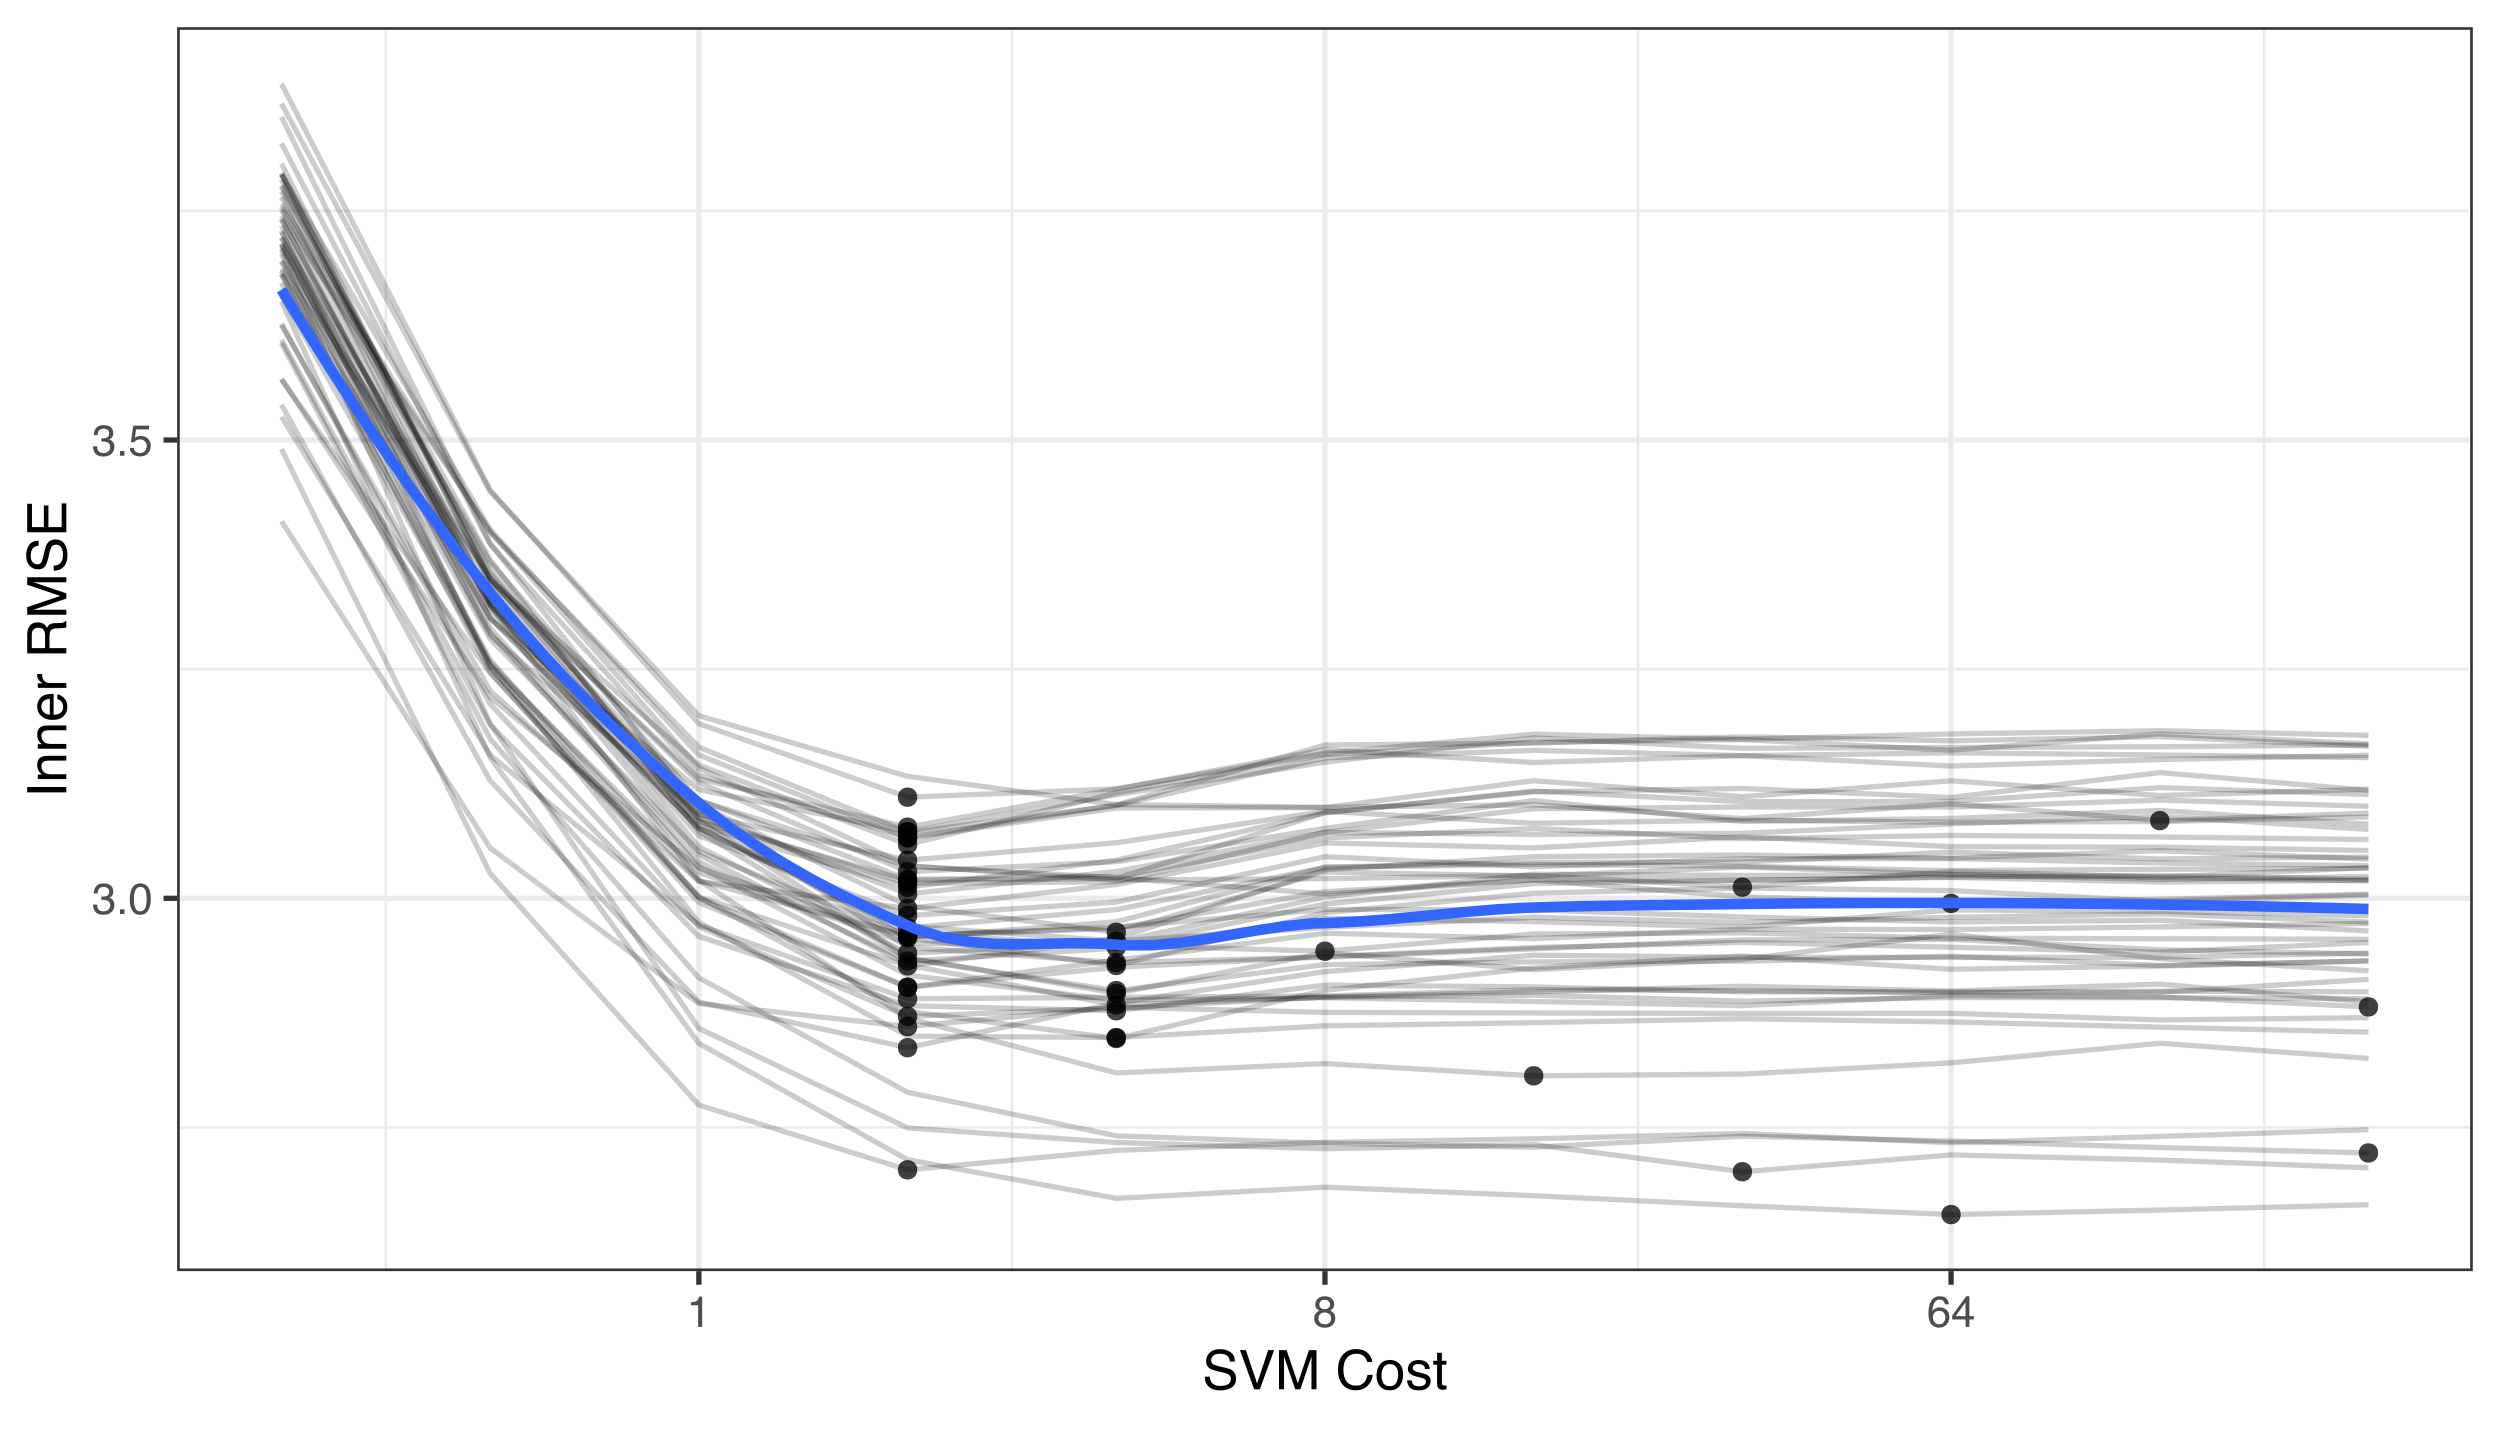 <?xml version="1.0" encoding="UTF-8"?>
<svg xmlns="http://www.w3.org/2000/svg" xmlns:xlink="http://www.w3.org/1999/xlink" width="504pt" height="288pt" viewBox="0 0 504 288" version="1.1">
<defs>
<g>
<symbol overflow="visible" id="glyph0-0">
<path style="stroke:none;" d="M 0.281 0 L 0.281 -6.312 L 5.297 -6.312 L 5.297 0 Z M 4.5 -0.797 L 4.5 -5.516 L 1.078 -5.516 L 1.078 -0.797 Z M 4.5 -0.797 "/>
</symbol>
<symbol overflow="visible" id="glyph0-1">
<path style="stroke:none;" d="M 2.281 0.172 C 1.551 0.172 1.02 -0.023 0.688 -0.422 C 0.363 -0.828 0.203 -1.316 0.203 -1.891 L 1.016 -1.891 C 1.047 -1.492 1.117 -1.203 1.234 -1.016 C 1.441 -0.691 1.805 -0.531 2.328 -0.531 C 2.734 -0.531 3.055 -0.641 3.297 -0.859 C 3.547 -1.078 3.672 -1.359 3.672 -1.703 C 3.672 -2.129 3.539 -2.426 3.281 -2.594 C 3.031 -2.758 2.672 -2.844 2.203 -2.844 C 2.148 -2.844 2.098 -2.844 2.047 -2.844 C 1.992 -2.844 1.941 -2.844 1.891 -2.844 L 1.891 -3.516 C 1.973 -3.516 2.039 -3.508 2.094 -3.5 C 2.145 -3.5 2.203 -3.5 2.266 -3.5 C 2.555 -3.5 2.797 -3.547 2.984 -3.641 C 3.305 -3.797 3.469 -4.082 3.469 -4.5 C 3.469 -4.801 3.359 -5.035 3.141 -5.203 C 2.922 -5.367 2.672 -5.453 2.391 -5.453 C 1.867 -5.453 1.508 -5.281 1.312 -4.938 C 1.207 -4.75 1.145 -4.477 1.125 -4.125 L 0.359 -4.125 C 0.359 -4.582 0.453 -4.973 0.641 -5.297 C 0.953 -5.867 1.504 -6.156 2.297 -6.156 C 2.93 -6.156 3.422 -6.016 3.766 -5.734 C 4.109 -5.461 4.281 -5.062 4.281 -4.531 C 4.281 -4.145 4.176 -3.836 3.969 -3.609 C 3.844 -3.461 3.68 -3.348 3.484 -3.266 C 3.805 -3.172 4.055 -3 4.234 -2.75 C 4.422 -2.5 4.516 -2.191 4.516 -1.828 C 4.516 -1.234 4.316 -0.75 3.922 -0.375 C 3.535 -0.008 2.988 0.172 2.281 0.172 Z M 2.281 0.172 "/>
</symbol>
<symbol overflow="visible" id="glyph0-2">
<path style="stroke:none;" d="M 0.75 -0.938 L 1.656 -0.938 L 1.656 0 L 0.75 0 Z M 0.75 -0.938 "/>
</symbol>
<symbol overflow="visible" id="glyph0-3">
<path style="stroke:none;" d="M 2.375 -6.156 C 3.176 -6.156 3.754 -5.828 4.109 -5.172 C 4.379 -4.66 4.516 -3.961 4.516 -3.078 C 4.516 -2.242 4.391 -1.555 4.141 -1.016 C 3.785 -0.223 3.195 0.172 2.375 0.172 C 1.633 0.172 1.082 -0.148 0.719 -0.797 C 0.426 -1.328 0.281 -2.047 0.281 -2.953 C 0.281 -3.648 0.367 -4.25 0.547 -4.75 C 0.879 -5.688 1.488 -6.156 2.375 -6.156 Z M 2.375 -0.531 C 2.77 -0.531 3.086 -0.707 3.328 -1.062 C 3.566 -1.426 3.688 -2.086 3.688 -3.047 C 3.688 -3.754 3.598 -4.332 3.422 -4.781 C 3.254 -5.227 2.922 -5.453 2.422 -5.453 C 1.973 -5.453 1.641 -5.238 1.422 -4.812 C 1.211 -4.383 1.109 -3.754 1.109 -2.922 C 1.109 -2.297 1.176 -1.789 1.312 -1.406 C 1.52 -0.82 1.875 -0.531 2.375 -0.531 Z M 2.375 -0.531 "/>
</symbol>
<symbol overflow="visible" id="glyph0-4">
<path style="stroke:none;" d="M 1.094 -1.562 C 1.133 -1.125 1.336 -0.82 1.703 -0.656 C 1.879 -0.57 2.094 -0.531 2.344 -0.531 C 2.801 -0.531 3.141 -0.676 3.359 -0.969 C 3.578 -1.258 3.688 -1.582 3.688 -1.938 C 3.688 -2.363 3.555 -2.691 3.297 -2.922 C 3.035 -3.16 2.719 -3.281 2.344 -3.281 C 2.082 -3.281 1.852 -3.227 1.656 -3.125 C 1.469 -3.02 1.305 -2.879 1.172 -2.703 L 0.5 -2.734 L 0.969 -6.047 L 4.172 -6.047 L 4.172 -5.297 L 1.562 -5.297 L 1.297 -3.594 C 1.43 -3.695 1.566 -3.773 1.703 -3.828 C 1.93 -3.93 2.195 -3.984 2.5 -3.984 C 3.062 -3.984 3.535 -3.801 3.922 -3.438 C 4.316 -3.07 4.516 -2.609 4.516 -2.047 C 4.516 -1.461 4.332 -0.945 3.969 -0.5 C 3.613 -0.062 3.047 0.156 2.266 0.156 C 1.754 0.156 1.305 0.016 0.922 -0.266 C 0.547 -0.547 0.332 -0.977 0.281 -1.562 Z M 1.094 -1.562 "/>
</symbol>
<symbol overflow="visible" id="glyph0-5">
<path style="stroke:none;" d="M 0.844 -4.359 L 0.844 -4.953 C 1.395 -5.004 1.781 -5.094 2 -5.219 C 2.227 -5.344 2.395 -5.645 2.5 -6.125 L 3.109 -6.125 L 3.109 0 L 2.297 0 L 2.297 -4.359 Z M 0.844 -4.359 "/>
</symbol>
<symbol overflow="visible" id="glyph0-6">
<path style="stroke:none;" d="M 2.391 -3.578 C 2.734 -3.578 3 -3.672 3.188 -3.859 C 3.383 -4.047 3.484 -4.273 3.484 -4.547 C 3.484 -4.773 3.391 -4.984 3.203 -5.172 C 3.016 -5.359 2.734 -5.453 2.359 -5.453 C 1.992 -5.453 1.727 -5.359 1.562 -5.172 C 1.395 -4.984 1.312 -4.758 1.312 -4.5 C 1.312 -4.207 1.414 -3.977 1.625 -3.812 C 1.844 -3.656 2.098 -3.578 2.391 -3.578 Z M 2.438 -0.531 C 2.801 -0.531 3.098 -0.625 3.328 -0.812 C 3.566 -1.008 3.688 -1.301 3.688 -1.688 C 3.688 -2.082 3.562 -2.383 3.312 -2.594 C 3.07 -2.801 2.766 -2.906 2.391 -2.906 C 2.016 -2.906 1.707 -2.797 1.469 -2.578 C 1.238 -2.367 1.125 -2.078 1.125 -1.703 C 1.125 -1.391 1.227 -1.113 1.438 -0.875 C 1.656 -0.645 1.988 -0.531 2.438 -0.531 Z M 1.344 -3.281 C 1.125 -3.375 0.957 -3.477 0.844 -3.594 C 0.613 -3.82 0.5 -4.125 0.5 -4.5 C 0.5 -4.957 0.664 -5.348 1 -5.672 C 1.332 -6.004 1.801 -6.172 2.406 -6.172 C 3 -6.172 3.461 -6.016 3.797 -5.703 C 4.129 -5.391 4.297 -5.023 4.297 -4.609 C 4.297 -4.223 4.195 -3.914 4 -3.688 C 3.895 -3.551 3.727 -3.414 3.5 -3.281 C 3.758 -3.164 3.961 -3.031 4.109 -2.875 C 4.379 -2.594 4.516 -2.223 4.516 -1.766 C 4.516 -1.223 4.332 -0.766 3.969 -0.391 C 3.602 -0.016 3.086 0.172 2.422 0.172 C 1.828 0.172 1.32 0.008 0.906 -0.312 C 0.488 -0.633 0.281 -1.109 0.281 -1.734 C 0.281 -2.086 0.367 -2.395 0.547 -2.656 C 0.723 -2.926 0.988 -3.133 1.344 -3.281 Z M 1.344 -3.281 "/>
</symbol>
<symbol overflow="visible" id="glyph0-7">
<path style="stroke:none;" d="M 2.578 -6.172 C 3.266 -6.172 3.742 -5.992 4.016 -5.641 C 4.285 -5.285 4.422 -4.922 4.422 -4.547 L 3.656 -4.547 C 3.602 -4.785 3.531 -4.973 3.438 -5.109 C 3.25 -5.367 2.961 -5.5 2.578 -5.5 C 2.148 -5.5 1.805 -5.297 1.547 -4.891 C 1.297 -4.492 1.156 -3.926 1.125 -3.188 C 1.301 -3.445 1.523 -3.641 1.797 -3.766 C 2.047 -3.879 2.32 -3.938 2.625 -3.938 C 3.133 -3.938 3.582 -3.77 3.969 -3.438 C 4.352 -3.113 4.547 -2.625 4.547 -1.969 C 4.547 -1.414 4.363 -0.922 4 -0.484 C 3.633 -0.055 3.117 0.156 2.453 0.156 C 1.867 0.156 1.367 -0.062 0.953 -0.5 C 0.535 -0.938 0.328 -1.672 0.328 -2.703 C 0.328 -3.461 0.422 -4.109 0.609 -4.641 C 0.961 -5.66 1.617 -6.172 2.578 -6.172 Z M 2.516 -0.531 C 2.922 -0.531 3.223 -0.664 3.422 -0.938 C 3.629 -1.207 3.734 -1.531 3.734 -1.906 C 3.734 -2.219 3.641 -2.516 3.453 -2.797 C 3.273 -3.086 2.953 -3.234 2.484 -3.234 C 2.148 -3.234 1.859 -3.125 1.609 -2.906 C 1.359 -2.688 1.234 -2.352 1.234 -1.906 C 1.234 -1.52 1.344 -1.191 1.562 -0.922 C 1.789 -0.66 2.109 -0.531 2.516 -0.531 Z M 2.516 -0.531 "/>
</symbol>
<symbol overflow="visible" id="glyph0-8">
<path style="stroke:none;" d="M 2.906 -2.172 L 2.906 -4.969 L 0.938 -2.172 Z M 2.922 0 L 2.922 -1.5 L 0.219 -1.5 L 0.219 -2.266 L 3.047 -6.172 L 3.688 -6.172 L 3.688 -2.172 L 4.594 -2.172 L 4.594 -1.5 L 3.688 -1.5 L 3.688 0 Z M 2.922 0 "/>
</symbol>
<symbol overflow="visible" id="glyph1-0">
<path style="stroke:none;" d="M 0.359 0 L 0.359 -7.891 L 6.625 -7.891 L 6.625 0 Z M 5.625 -0.984 L 5.625 -6.906 L 1.344 -6.906 L 1.344 -0.984 Z M 5.625 -0.984 "/>
</symbol>
<symbol overflow="visible" id="glyph1-1">
<path style="stroke:none;" d="M 1.531 -2.547 C 1.562 -2.098 1.672 -1.734 1.859 -1.453 C 2.211 -0.93 2.836 -0.672 3.734 -0.672 C 4.129 -0.672 4.492 -0.727 4.828 -0.844 C 5.461 -1.062 5.781 -1.457 5.781 -2.031 C 5.781 -2.469 5.645 -2.773 5.375 -2.953 C 5.102 -3.129 4.676 -3.285 4.094 -3.422 L 3.031 -3.656 C 2.332 -3.82 1.836 -4 1.547 -4.188 C 1.047 -4.508 0.797 -5 0.797 -5.656 C 0.797 -6.363 1.039 -6.945 1.531 -7.406 C 2.02 -7.863 2.711 -8.094 3.609 -8.094 C 4.441 -8.094 5.145 -7.891 5.719 -7.484 C 6.301 -7.086 6.594 -6.453 6.594 -5.578 L 5.594 -5.578 C 5.531 -5.992 5.414 -6.316 5.25 -6.547 C 4.914 -6.961 4.359 -7.172 3.578 -7.172 C 2.953 -7.172 2.5 -7.035 2.219 -6.766 C 1.945 -6.504 1.812 -6.195 1.812 -5.844 C 1.812 -5.457 1.973 -5.176 2.297 -5 C 2.504 -4.883 2.984 -4.738 3.734 -4.562 L 4.828 -4.312 C 5.367 -4.188 5.781 -4.02 6.062 -3.812 C 6.57 -3.445 6.828 -2.91 6.828 -2.203 C 6.828 -1.328 6.508 -0.703 5.875 -0.328 C 5.238 0.047 4.5 0.234 3.656 0.234 C 2.676 0.234 1.906 -0.016 1.344 -0.516 C 0.789 -1.016 0.52 -1.691 0.531 -2.547 Z M 3.703 -8.109 Z M 3.703 -8.109 "/>
</symbol>
<symbol overflow="visible" id="glyph1-2">
<path style="stroke:none;" d="M 1.469 -7.891 L 3.734 -1.172 L 5.969 -7.891 L 7.172 -7.891 L 4.281 0 L 3.156 0 L 0.281 -7.891 Z M 1.469 -7.891 "/>
</symbol>
<symbol overflow="visible" id="glyph1-3">
<path style="stroke:none;" d="M 0.812 -7.891 L 2.344 -7.891 L 4.609 -1.219 L 6.859 -7.891 L 8.375 -7.891 L 8.375 0 L 7.359 0 L 7.359 -4.656 C 7.359 -4.82 7.359 -5.086 7.359 -5.453 C 7.367 -5.828 7.375 -6.227 7.375 -6.656 L 5.125 0 L 4.078 0 L 1.812 -6.656 L 1.812 -6.406 C 1.812 -6.219 1.812 -5.926 1.812 -5.531 C 1.82 -5.133 1.828 -4.844 1.828 -4.656 L 1.828 0 L 0.812 0 Z M 0.812 -7.891 "/>
</symbol>
<symbol overflow="visible" id="glyph1-4">
<path style="stroke:none;" d=""/>
</symbol>
<symbol overflow="visible" id="glyph1-5">
<path style="stroke:none;" d="M 4.156 -8.109 C 5.156 -8.109 5.93 -7.844 6.484 -7.312 C 7.035 -6.789 7.344 -6.191 7.406 -5.516 L 6.359 -5.516 C 6.242 -6.023 6.008 -6.426 5.656 -6.719 C 5.301 -7.02 4.805 -7.172 4.172 -7.172 C 3.398 -7.172 2.773 -6.895 2.297 -6.344 C 1.816 -5.801 1.578 -4.969 1.578 -3.844 C 1.578 -2.914 1.789 -2.164 2.219 -1.594 C 2.656 -1.02 3.301 -0.734 4.156 -0.734 C 4.938 -0.734 5.535 -1.035 5.953 -1.641 C 6.172 -1.961 6.332 -2.383 6.438 -2.906 L 7.484 -2.906 C 7.391 -2.07 7.082 -1.375 6.562 -0.812 C 5.938 -0.133 5.086 0.203 4.016 0.203 C 3.098 0.203 2.332 -0.07 1.719 -0.625 C 0.895 -1.363 0.484 -2.5 0.484 -4.031 C 0.484 -5.195 0.789 -6.148 1.406 -6.891 C 2.07 -7.703 2.988 -8.109 4.156 -8.109 Z M 3.953 -8.109 Z M 3.953 -8.109 "/>
</symbol>
<symbol overflow="visible" id="glyph1-6">
<path style="stroke:none;" d="M 2.984 -0.625 C 3.629 -0.625 4.07 -0.863 4.312 -1.344 C 4.551 -1.832 4.672 -2.375 4.672 -2.969 C 4.672 -3.508 4.582 -3.945 4.406 -4.281 C 4.133 -4.812 3.664 -5.078 3 -5.078 C 2.406 -5.078 1.973 -4.848 1.703 -4.391 C 1.441 -3.941 1.312 -3.398 1.312 -2.766 C 1.312 -2.148 1.441 -1.641 1.703 -1.234 C 1.973 -0.828 2.398 -0.625 2.984 -0.625 Z M 3.031 -5.922 C 3.77 -5.922 4.395 -5.672 4.906 -5.172 C 5.414 -4.68 5.672 -3.957 5.672 -3 C 5.672 -2.07 5.445 -1.305 5 -0.703 C 4.551 -0.098 3.852 0.203 2.906 0.203 C 2.113 0.203 1.484 -0.062 1.016 -0.594 C 0.547 -1.125 0.312 -1.844 0.312 -2.75 C 0.312 -3.719 0.555 -4.488 1.047 -5.062 C 1.535 -5.633 2.195 -5.922 3.031 -5.922 Z M 3 -5.891 Z M 3 -5.891 "/>
</symbol>
<symbol overflow="visible" id="glyph1-7">
<path style="stroke:none;" d="M 1.281 -1.812 C 1.312 -1.488 1.395 -1.238 1.531 -1.062 C 1.77 -0.75 2.191 -0.594 2.797 -0.594 C 3.148 -0.594 3.461 -0.672 3.734 -0.828 C 4.004 -0.984 4.141 -1.223 4.141 -1.547 C 4.141 -1.797 4.031 -1.984 3.812 -2.109 C 3.676 -2.191 3.398 -2.285 2.984 -2.391 L 2.219 -2.578 C 1.727 -2.703 1.367 -2.836 1.141 -2.984 C 0.723 -3.254 0.516 -3.617 0.516 -4.078 C 0.516 -4.617 0.707 -5.055 1.094 -5.391 C 1.488 -5.734 2.02 -5.906 2.688 -5.906 C 3.551 -5.906 4.176 -5.648 4.562 -5.141 C 4.801 -4.816 4.914 -4.469 4.906 -4.094 L 4 -4.094 C 3.977 -4.312 3.898 -4.508 3.766 -4.688 C 3.547 -4.945 3.16 -5.078 2.609 -5.078 C 2.242 -5.078 1.969 -5.004 1.781 -4.859 C 1.594 -4.723 1.5 -4.539 1.5 -4.312 C 1.5 -4.062 1.625 -3.863 1.875 -3.719 C 2.008 -3.625 2.219 -3.539 2.5 -3.469 L 3.141 -3.312 C 3.836 -3.145 4.301 -2.984 4.531 -2.828 C 4.914 -2.578 5.109 -2.191 5.109 -1.672 C 5.109 -1.148 4.91 -0.703 4.516 -0.328 C 4.129 0.035 3.539 0.219 2.75 0.219 C 1.895 0.219 1.285 0.023 0.922 -0.359 C 0.566 -0.754 0.379 -1.238 0.359 -1.812 Z M 2.719 -5.891 Z M 2.719 -5.891 "/>
</symbol>
<symbol overflow="visible" id="glyph1-8">
<path style="stroke:none;" d="M 0.906 -7.359 L 1.875 -7.359 L 1.875 -5.75 L 2.797 -5.75 L 2.797 -4.969 L 1.875 -4.969 L 1.875 -1.203 C 1.875 -1.004 1.941 -0.875 2.078 -0.812 C 2.16 -0.77 2.285 -0.75 2.453 -0.75 C 2.504 -0.75 2.555 -0.75 2.609 -0.75 C 2.66 -0.75 2.723 -0.754 2.797 -0.766 L 2.797 0 C 2.68 0.031 2.562 0.051 2.438 0.062 C 2.32 0.082 2.195 0.094 2.062 0.094 C 1.613 0.094 1.305 -0.02 1.141 -0.25 C 0.984 -0.488 0.906 -0.789 0.906 -1.156 L 0.906 -4.969 L 0.125 -4.969 L 0.125 -5.75 L 0.906 -5.75 Z M 0.906 -7.359 "/>
</symbol>
<symbol overflow="visible" id="glyph2-0">
<path style="stroke:none;" d="M 0 -0.359 L -7.891 -0.359 L -7.891 -6.625 L 0 -6.625 Z M -0.984 -5.625 L -6.906 -5.625 L -6.906 -1.344 L -0.984 -1.344 Z M -0.984 -5.625 "/>
</symbol>
<symbol overflow="visible" id="glyph2-1">
<path style="stroke:none;" d="M -7.891 -1.078 L -7.891 -2.156 L 0 -2.156 L 0 -1.078 Z M -7.891 -1.078 "/>
</symbol>
<symbol overflow="visible" id="glyph2-2">
<path style="stroke:none;" d="M -5.75 -0.703 L -5.75 -1.625 L -4.938 -1.625 C -5.27 -1.895 -5.508 -2.18 -5.656 -2.484 C -5.801 -2.797 -5.875 -3.133 -5.875 -3.5 C -5.875 -4.32 -5.594 -4.875 -5.031 -5.156 C -4.719 -5.312 -4.27 -5.391 -3.688 -5.391 L 0 -5.391 L 0 -4.422 L -3.625 -4.422 C -3.977 -4.422 -4.258 -4.367 -4.469 -4.266 C -4.832 -4.086 -5.016 -3.773 -5.016 -3.328 C -5.016 -3.098 -4.988 -2.91 -4.938 -2.766 C -4.863 -2.492 -4.707 -2.258 -4.469 -2.062 C -4.281 -1.906 -4.082 -1.801 -3.875 -1.75 C -3.676 -1.695 -3.391 -1.672 -3.016 -1.672 L 0 -1.672 L 0 -0.703 Z M -5.891 -2.984 Z M -5.891 -2.984 "/>
</symbol>
<symbol overflow="visible" id="glyph2-3">
<path style="stroke:none;" d="M -5.875 -3.109 C -5.875 -3.516 -5.781 -3.906 -5.594 -4.281 C -5.406 -4.664 -5.156 -4.961 -4.844 -5.172 C -4.562 -5.359 -4.223 -5.484 -3.828 -5.547 C -3.566 -5.609 -3.145 -5.641 -2.562 -5.641 L -2.562 -1.422 C -1.977 -1.441 -1.508 -1.578 -1.156 -1.828 C -0.812 -2.086 -0.641 -2.488 -0.641 -3.031 C -0.641 -3.539 -0.805 -3.945 -1.141 -4.25 C -1.328 -4.414 -1.551 -4.535 -1.812 -4.609 L -1.812 -5.562 C -1.594 -5.531 -1.352 -5.441 -1.094 -5.297 C -0.832 -5.16 -0.625 -5.004 -0.469 -4.828 C -0.176 -4.535 0.02 -4.176 0.125 -3.75 C 0.176 -3.508 0.203 -3.242 0.203 -2.953 C 0.203 -2.234 -0.055 -1.625 -0.578 -1.125 C -1.098 -0.633 -1.828 -0.391 -2.766 -0.391 C -3.691 -0.391 -4.441 -0.641 -5.016 -1.141 C -5.586 -1.641 -5.875 -2.297 -5.875 -3.109 Z M -3.328 -4.641 C -3.754 -4.609 -4.094 -4.52 -4.344 -4.375 C -4.801 -4.102 -5.031 -3.66 -5.031 -3.047 C -5.031 -2.598 -4.867 -2.223 -4.547 -1.922 C -4.234 -1.629 -3.828 -1.473 -3.328 -1.453 Z M -5.891 -3.016 Z M -5.891 -3.016 "/>
</symbol>
<symbol overflow="visible" id="glyph2-4">
<path style="stroke:none;" d="M -5.75 -0.734 L -5.75 -1.656 L -4.766 -1.656 C -4.953 -1.727 -5.18 -1.91 -5.453 -2.203 C -5.734 -2.492 -5.875 -2.832 -5.875 -3.219 C -5.875 -3.238 -5.875 -3.27 -5.875 -3.312 C -5.875 -3.352 -5.867 -3.426 -5.859 -3.531 L -4.828 -3.531 C -4.836 -3.477 -4.844 -3.426 -4.844 -3.375 C -4.852 -3.32 -4.859 -3.27 -4.859 -3.219 C -4.859 -2.727 -4.703 -2.352 -4.391 -2.094 C -4.078 -1.832 -3.719 -1.703 -3.312 -1.703 L 0 -1.703 L 0 -0.734 Z M -5.75 -0.734 "/>
</symbol>
<symbol overflow="visible" id="glyph2-5">
<path style="stroke:none;" d=""/>
</symbol>
<symbol overflow="visible" id="glyph2-6">
<path style="stroke:none;" d="M -4.281 -4.5 C -4.281 -5.008 -4.379 -5.41 -4.578 -5.703 C -4.773 -5.992 -5.133 -6.141 -5.656 -6.141 C -6.219 -6.141 -6.602 -5.93 -6.812 -5.516 C -6.914 -5.297 -6.969 -5.004 -6.969 -4.641 L -6.969 -2.031 L -4.281 -2.031 Z M -7.891 -0.969 L -7.891 -4.625 C -7.891 -5.219 -7.801 -5.711 -7.625 -6.109 C -7.289 -6.848 -6.672 -7.219 -5.766 -7.219 C -5.285 -7.219 -4.895 -7.117 -4.594 -6.922 C -4.301 -6.734 -4.062 -6.461 -3.875 -6.109 C -3.75 -6.41 -3.582 -6.641 -3.375 -6.797 C -3.176 -6.953 -2.848 -7.039 -2.391 -7.062 L -1.328 -7.094 C -1.023 -7.102 -0.801 -7.129 -0.656 -7.172 C -0.406 -7.234 -0.242 -7.348 -0.172 -7.516 L 0 -7.516 L 0 -6.203 C -0.07 -6.172 -0.16 -6.145 -0.266 -6.125 C -0.367 -6.102 -0.578 -6.082 -0.891 -6.062 L -2.203 -6 C -2.711 -5.977 -3.055 -5.789 -3.234 -5.438 C -3.336 -5.227 -3.391 -4.906 -3.391 -4.469 L -3.391 -2.031 L 0 -2.031 L 0 -0.969 Z M -7.891 -0.969 "/>
</symbol>
<symbol overflow="visible" id="glyph2-7">
<path style="stroke:none;" d="M -7.891 -0.812 L -7.891 -2.344 L -1.219 -4.609 L -7.891 -6.859 L -7.891 -8.375 L 0 -8.375 L 0 -7.359 L -4.656 -7.359 C -4.82 -7.359 -5.086 -7.359 -5.453 -7.359 C -5.828 -7.367 -6.227 -7.375 -6.656 -7.375 L 0 -5.125 L 0 -4.078 L -6.656 -1.812 L -6.406 -1.812 C -6.219 -1.812 -5.926 -1.812 -5.531 -1.812 C -5.133 -1.82 -4.844 -1.828 -4.656 -1.828 L 0 -1.828 L 0 -0.812 Z M -7.891 -0.812 "/>
</symbol>
<symbol overflow="visible" id="glyph2-8">
<path style="stroke:none;" d="M -2.547 -1.531 C -2.098 -1.562 -1.734 -1.672 -1.453 -1.859 C -0.93 -2.211 -0.672 -2.836 -0.672 -3.734 C -0.672 -4.129 -0.727 -4.492 -0.844 -4.828 C -1.062 -5.461 -1.457 -5.781 -2.031 -5.781 C -2.469 -5.781 -2.773 -5.645 -2.953 -5.375 C -3.129 -5.102 -3.285 -4.676 -3.422 -4.094 L -3.656 -3.031 C -3.82 -2.332 -4 -1.836 -4.188 -1.547 C -4.508 -1.047 -5 -0.797 -5.656 -0.797 C -6.363 -0.797 -6.945 -1.039 -7.406 -1.531 C -7.863 -2.02 -8.094 -2.711 -8.094 -3.609 C -8.094 -4.441 -7.891 -5.145 -7.484 -5.719 C -7.086 -6.301 -6.453 -6.594 -5.578 -6.594 L -5.578 -5.594 C -5.992 -5.531 -6.316 -5.414 -6.547 -5.25 C -6.961 -4.914 -7.172 -4.359 -7.172 -3.578 C -7.172 -2.953 -7.035 -2.5 -6.766 -2.219 C -6.504 -1.945 -6.195 -1.812 -5.844 -1.812 C -5.457 -1.812 -5.176 -1.973 -5 -2.297 C -4.883 -2.504 -4.738 -2.984 -4.562 -3.734 L -4.312 -4.828 C -4.188 -5.367 -4.02 -5.781 -3.812 -6.062 C -3.445 -6.57 -2.91 -6.828 -2.203 -6.828 C -1.328 -6.828 -0.703 -6.508 -0.328 -5.875 C 0.047 -5.238 0.234 -4.5 0.234 -3.656 C 0.234 -2.676 -0.016 -1.906 -0.516 -1.344 C -1.016 -0.789 -1.691 -0.52 -2.547 -0.531 Z M -8.109 -3.703 Z M -8.109 -3.703 "/>
</symbol>
<symbol overflow="visible" id="glyph2-9">
<path style="stroke:none;" d="M -7.891 -0.938 L -7.891 -6.688 L -6.922 -6.688 L -6.922 -1.984 L -4.531 -1.984 L -4.531 -6.344 L -3.609 -6.344 L -3.609 -1.984 L -0.938 -1.984 L -0.938 -6.766 L 0 -6.766 L 0 -0.938 Z M -7.891 -3.859 Z M -7.891 -3.859 "/>
</symbol>
</g>
<clipPath id="clip1">
  <path d="M 35.707 5.48 L 498.52 5.48 L 498.52 256.258 L 35.707 256.258 Z M 35.707 5.48 "/>
</clipPath>
<clipPath id="clip2">
  <path d="M 35.707 227 L 498.52 227 L 498.52 228 L 35.707 228 Z M 35.707 227 "/>
</clipPath>
<clipPath id="clip3">
  <path d="M 35.707 134 L 498.52 134 L 498.52 136 L 35.707 136 Z M 35.707 134 "/>
</clipPath>
<clipPath id="clip4">
  <path d="M 35.707 42 L 498.52 42 L 498.52 43 L 35.707 43 Z M 35.707 42 "/>
</clipPath>
<clipPath id="clip5">
  <path d="M 77 5.48 L 79 5.48 L 79 256.258 L 77 256.258 Z M 77 5.48 "/>
</clipPath>
<clipPath id="clip6">
  <path d="M 203 5.48 L 205 5.48 L 205 256.258 L 203 256.258 Z M 203 5.48 "/>
</clipPath>
<clipPath id="clip7">
  <path d="M 329 5.48 L 331 5.48 L 331 256.258 L 329 256.258 Z M 329 5.48 "/>
</clipPath>
<clipPath id="clip8">
  <path d="M 456 5.48 L 457 5.48 L 457 256.258 L 456 256.258 Z M 456 5.48 "/>
</clipPath>
<clipPath id="clip9">
  <path d="M 35.707 180 L 498.52 180 L 498.52 182 L 35.707 182 Z M 35.707 180 "/>
</clipPath>
<clipPath id="clip10">
  <path d="M 35.707 88 L 498.52 88 L 498.52 90 L 35.707 90 Z M 35.707 88 "/>
</clipPath>
<clipPath id="clip11">
  <path d="M 140 5.48 L 142 5.48 L 142 256.258 L 140 256.258 Z M 140 5.48 "/>
</clipPath>
<clipPath id="clip12">
  <path d="M 266 5.48 L 268 5.48 L 268 256.258 L 266 256.258 Z M 266 5.48 "/>
</clipPath>
<clipPath id="clip13">
  <path d="M 392 5.48 L 394 5.48 L 394 256.258 L 392 256.258 Z M 392 5.48 "/>
</clipPath>
<clipPath id="clip14">
  <path d="M 35.707 5.48 L 498.52 5.48 L 498.52 256.258 L 35.707 256.258 Z M 35.707 5.48 "/>
</clipPath>
</defs>
<g id="surface64">
<rect x="0" y="0" width="504" height="288" style="fill:rgb(100%,100%,100%);fill-opacity:1;stroke:none;"/>
<path style="fill:none;stroke-width:1.067;stroke-linecap:round;stroke-linejoin:round;stroke:rgb(100%,100%,100%);stroke-opacity:1;stroke-miterlimit:10;" d="M 0 288 L 504 288 L 504 0 L 0 0 Z M 0 288 "/>
<g clip-path="url(#clip1)" clip-rule="nonzero">
<path style=" stroke:none;fill-rule:nonzero;fill:rgb(100%,100%,100%);fill-opacity:1;" d="M 35.707 256.254 L 498.52 256.254 L 498.52 5.477 L 35.707 5.477 Z M 35.707 256.254 "/>
</g>
<g clip-path="url(#clip2)" clip-rule="nonzero">
<path style="fill:none;stroke-width:0.533;stroke-linecap:butt;stroke-linejoin:round;stroke:rgb(92.157%,92.157%,92.157%);stroke-opacity:1;stroke-miterlimit:10;" d="M 35.707 227.293 L 498.52 227.293 "/>
</g>
<g clip-path="url(#clip3)" clip-rule="nonzero">
<path style="fill:none;stroke-width:0.533;stroke-linecap:butt;stroke-linejoin:round;stroke:rgb(92.157%,92.157%,92.157%);stroke-opacity:1;stroke-miterlimit:10;" d="M 35.707 134.902 L 498.52 134.902 "/>
</g>
<g clip-path="url(#clip4)" clip-rule="nonzero">
<path style="fill:none;stroke-width:0.533;stroke-linecap:butt;stroke-linejoin:round;stroke:rgb(92.157%,92.157%,92.157%);stroke-opacity:1;stroke-miterlimit:10;" d="M 35.707 42.512 L 498.52 42.512 "/>
</g>
<g clip-path="url(#clip5)" clip-rule="nonzero">
<path style="fill:none;stroke-width:0.533;stroke-linecap:butt;stroke-linejoin:round;stroke:rgb(92.157%,92.157%,92.157%);stroke-opacity:1;stroke-miterlimit:10;" d="M 77.781 256.254 L 77.781 5.48 "/>
</g>
<g clip-path="url(#clip6)" clip-rule="nonzero">
<path style="fill:none;stroke-width:0.533;stroke-linecap:butt;stroke-linejoin:round;stroke:rgb(92.157%,92.157%,92.157%);stroke-opacity:1;stroke-miterlimit:10;" d="M 204.004 256.254 L 204.004 5.48 "/>
</g>
<g clip-path="url(#clip7)" clip-rule="nonzero">
<path style="fill:none;stroke-width:0.533;stroke-linecap:butt;stroke-linejoin:round;stroke:rgb(92.157%,92.157%,92.157%);stroke-opacity:1;stroke-miterlimit:10;" d="M 330.227 256.254 L 330.227 5.48 "/>
</g>
<g clip-path="url(#clip8)" clip-rule="nonzero">
<path style="fill:none;stroke-width:0.533;stroke-linecap:butt;stroke-linejoin:round;stroke:rgb(92.157%,92.157%,92.157%);stroke-opacity:1;stroke-miterlimit:10;" d="M 456.445 256.254 L 456.445 5.48 "/>
</g>
<g clip-path="url(#clip9)" clip-rule="nonzero">
<path style="fill:none;stroke-width:1.067;stroke-linecap:butt;stroke-linejoin:round;stroke:rgb(92.157%,92.157%,92.157%);stroke-opacity:1;stroke-miterlimit:10;" d="M 35.707 181.098 L 498.52 181.098 "/>
</g>
<g clip-path="url(#clip10)" clip-rule="nonzero">
<path style="fill:none;stroke-width:1.067;stroke-linecap:butt;stroke-linejoin:round;stroke:rgb(92.157%,92.157%,92.157%);stroke-opacity:1;stroke-miterlimit:10;" d="M 35.707 88.707 L 498.52 88.707 "/>
</g>
<g clip-path="url(#clip11)" clip-rule="nonzero">
<path style="fill:none;stroke-width:1.067;stroke-linecap:butt;stroke-linejoin:round;stroke:rgb(92.157%,92.157%,92.157%);stroke-opacity:1;stroke-miterlimit:10;" d="M 140.891 256.254 L 140.891 5.48 "/>
</g>
<g clip-path="url(#clip12)" clip-rule="nonzero">
<path style="fill:none;stroke-width:1.067;stroke-linecap:butt;stroke-linejoin:round;stroke:rgb(92.157%,92.157%,92.157%);stroke-opacity:1;stroke-miterlimit:10;" d="M 267.113 256.254 L 267.113 5.48 "/>
</g>
<g clip-path="url(#clip13)" clip-rule="nonzero">
<path style="fill:none;stroke-width:1.067;stroke-linecap:butt;stroke-linejoin:round;stroke:rgb(92.157%,92.157%,92.157%);stroke-opacity:1;stroke-miterlimit:10;" d="M 393.336 256.254 L 393.336 5.48 "/>
</g>
<path style="fill:none;stroke-width:1.067;stroke-linecap:butt;stroke-linejoin:round;stroke:rgb(0%,0%,0%);stroke-opacity:0.2;stroke-miterlimit:10;" d="M 56.746 52.52 L 98.82 116.551 L 140.891 157.75 L 182.965 175.727 L 225.039 173.734 L 267.113 166.992 L 309.188 161.406 L 351.262 165.594 L 393.336 164.996 L 435.41 163.402 L 477.484 166.16 "/>
<path style=" stroke:none;fill-rule:nonzero;fill:rgb(0%,0%,0%);fill-opacity:0.749;" d="M 184.922 175.727 C 184.922 178.336 181.012 178.336 181.012 175.727 C 181.012 173.121 184.922 173.121 184.922 175.727 "/>
<path style="fill:none;stroke-width:1.067;stroke-linecap:butt;stroke-linejoin:round;stroke:rgb(0%,0%,0%);stroke-opacity:0.2;stroke-miterlimit:10;" d="M 56.746 47.848 L 98.82 122.07 L 140.891 167.137 L 182.965 187.047 L 225.039 183.391 L 267.113 174.879 L 309.188 174.27 L 351.262 174.652 L 393.336 175.508 L 435.41 175.254 L 477.484 175.062 "/>
<path style=" stroke:none;fill-rule:nonzero;fill:rgb(0%,0%,0%);fill-opacity:0.749;" d="M 184.922 187.047 C 184.922 189.652 181.012 189.652 181.012 187.047 C 181.012 184.441 184.922 184.441 184.922 187.047 "/>
<path style="fill:none;stroke-width:1.067;stroke-linecap:butt;stroke-linejoin:round;stroke:rgb(0%,0%,0%);stroke-opacity:0.2;stroke-miterlimit:10;" d="M 56.746 39.699 L 98.82 122.844 L 140.891 163.945 L 182.965 180.23 L 225.039 175.688 L 267.113 167.828 L 309.188 163.027 L 351.262 162.688 L 393.336 162.707 L 435.41 161.301 L 477.484 162.547 "/>
<path style=" stroke:none;fill-rule:nonzero;fill:rgb(0%,0%,0%);fill-opacity:0.749;" d="M 184.922 180.23 C 184.922 182.84 181.012 182.84 181.012 180.23 C 181.012 177.625 184.922 177.625 184.922 180.23 "/>
<path style="fill:none;stroke-width:1.067;stroke-linecap:butt;stroke-linejoin:round;stroke:rgb(0%,0%,0%);stroke-opacity:0.2;stroke-miterlimit:10;" d="M 56.746 65.562 L 98.82 139.242 L 140.891 177.699 L 182.965 183.152 L 225.039 178.309 L 267.113 169.934 L 309.188 170.934 L 351.262 168.703 L 393.336 170.684 L 435.41 170.789 L 477.484 171.453 "/>
<path style=" stroke:none;fill-rule:nonzero;fill:rgb(0%,0%,0%);fill-opacity:0.749;" d="M 184.922 183.152 C 184.922 185.758 181.012 185.758 181.012 183.152 C 181.012 180.547 184.922 180.547 184.922 183.152 "/>
<path style="fill:none;stroke-width:1.067;stroke-linecap:butt;stroke-linejoin:round;stroke:rgb(0%,0%,0%);stroke-opacity:0.2;stroke-miterlimit:10;" d="M 56.746 69.141 L 98.82 148.98 L 140.891 197.133 L 182.965 220.207 L 225.039 228.992 L 267.113 230.473 L 309.188 231.285 L 351.262 229.059 L 393.336 230.027 L 435.41 231.348 L 477.484 232.438 "/>
<path style=" stroke:none;fill-rule:nonzero;fill:rgb(0%,0%,0%);fill-opacity:0.749;" d="M 479.438 232.438 C 479.438 235.043 475.527 235.043 475.527 232.438 C 475.527 229.828 479.438 229.828 479.438 232.438 "/>
<path style="fill:none;stroke-width:1.067;stroke-linecap:butt;stroke-linejoin:round;stroke:rgb(0%,0%,0%);stroke-opacity:0.2;stroke-miterlimit:10;" d="M 56.746 35.227 L 98.82 115.547 L 140.891 164.922 L 182.965 189.059 L 225.039 194.641 L 267.113 183.988 L 309.188 180.074 L 351.262 179.027 L 393.336 179.543 L 435.41 181.668 L 477.484 180.465 "/>
<path style=" stroke:none;fill-rule:nonzero;fill:rgb(0%,0%,0%);fill-opacity:0.749;" d="M 226.996 194.641 C 226.996 197.25 223.086 197.25 223.086 194.641 C 223.086 192.035 226.996 192.035 226.996 194.641 "/>
<path style="fill:none;stroke-width:1.067;stroke-linecap:butt;stroke-linejoin:round;stroke:rgb(0%,0%,0%);stroke-opacity:0.2;stroke-miterlimit:10;" d="M 56.746 38.504 L 98.82 121.547 L 140.891 168.516 L 182.965 184.586 L 225.039 181.863 L 267.113 172.691 L 309.188 174.734 L 351.262 173.125 L 393.336 173.086 L 435.41 173.98 L 477.484 174.523 "/>
<path style=" stroke:none;fill-rule:nonzero;fill:rgb(0%,0%,0%);fill-opacity:0.749;" d="M 184.922 184.586 C 184.922 187.195 181.012 187.195 181.012 184.586 C 181.012 181.98 184.922 181.98 184.922 184.586 "/>
<path style="fill:none;stroke-width:1.067;stroke-linecap:butt;stroke-linejoin:round;stroke:rgb(0%,0%,0%);stroke-opacity:0.2;stroke-miterlimit:10;" d="M 56.746 105.07 L 98.82 170.945 L 140.891 202.305 L 182.965 206.961 L 225.039 203.059 L 267.113 204.098 L 309.188 204.215 L 351.262 204.324 L 393.336 204.289 L 435.41 205.621 L 477.484 205.156 "/>
<path style=" stroke:none;fill-rule:nonzero;fill:rgb(0%,0%,0%);fill-opacity:0.749;" d="M 184.922 206.961 C 184.922 209.566 181.012 209.566 181.012 206.961 C 181.012 204.355 184.922 204.355 184.922 206.961 "/>
<path style="fill:none;stroke-width:1.067;stroke-linecap:butt;stroke-linejoin:round;stroke:rgb(0%,0%,0%);stroke-opacity:0.2;stroke-miterlimit:10;" d="M 56.746 44.16 L 98.82 122.219 L 140.891 177.441 L 182.965 205.254 L 225.039 216.312 L 267.113 214.41 L 309.188 216.887 L 351.262 216.531 L 393.336 214.273 L 435.41 210.316 L 477.484 213.367 "/>
<path style=" stroke:none;fill-rule:nonzero;fill:rgb(0%,0%,0%);fill-opacity:0.749;" d="M 311.145 216.887 C 311.145 219.492 307.234 219.492 307.234 216.887 C 307.234 214.281 311.145 214.281 311.145 216.887 "/>
<path style="fill:none;stroke-width:1.067;stroke-linecap:butt;stroke-linejoin:round;stroke:rgb(0%,0%,0%);stroke-opacity:0.2;stroke-miterlimit:10;" d="M 56.746 59.621 L 98.82 134.145 L 140.891 175.914 L 182.965 190.152 L 225.039 190.605 L 267.113 191.766 L 309.188 188.289 L 351.262 188.051 L 393.336 189.137 L 435.41 189.246 L 477.484 189.363 "/>
<path style=" stroke:none;fill-rule:nonzero;fill:rgb(0%,0%,0%);fill-opacity:0.749;" d="M 269.07 191.766 C 269.07 194.375 265.16 194.375 265.16 191.766 C 265.16 189.16 269.07 189.16 269.07 191.766 "/>
<path style="fill:none;stroke-width:1.067;stroke-linecap:butt;stroke-linejoin:round;stroke:rgb(0%,0%,0%);stroke-opacity:0.2;stroke-miterlimit:10;" d="M 56.746 41.793 L 98.82 113.324 L 140.891 161.406 L 182.965 174.625 L 225.039 176.945 L 267.113 180.227 L 309.188 177.406 L 351.262 180.781 L 393.336 182.121 L 435.41 181.297 L 477.484 180.242 "/>
<path style=" stroke:none;fill-rule:nonzero;fill:rgb(0%,0%,0%);fill-opacity:0.749;" d="M 395.289 182.121 C 395.289 184.73 391.383 184.73 391.383 182.121 C 391.383 179.516 395.289 179.516 395.289 182.121 "/>
<path style="fill:none;stroke-width:1.067;stroke-linecap:butt;stroke-linejoin:round;stroke:rgb(0%,0%,0%);stroke-opacity:0.2;stroke-miterlimit:10;" d="M 56.746 28.906 L 98.82 109.73 L 140.891 156.289 L 182.965 168.809 L 225.039 162.281 L 267.113 150.188 L 309.188 149.816 L 351.262 148.539 L 393.336 149.344 L 435.41 148.516 L 477.484 150.453 "/>
<path style=" stroke:none;fill-rule:nonzero;fill:rgb(0%,0%,0%);fill-opacity:0.749;" d="M 184.922 168.809 C 184.922 171.414 181.012 171.414 181.012 168.809 C 181.012 166.203 184.922 166.203 184.922 168.809 "/>
<path style="fill:none;stroke-width:1.067;stroke-linecap:butt;stroke-linejoin:round;stroke:rgb(0%,0%,0%);stroke-opacity:0.2;stroke-miterlimit:10;" d="M 56.746 60.723 L 98.82 152.707 L 140.891 210.363 L 182.965 233.801 L 225.039 241.59 L 267.113 239.336 L 309.188 241.055 L 351.262 243.086 L 393.336 244.855 L 435.41 243.949 L 477.484 242.871 "/>
<path style=" stroke:none;fill-rule:nonzero;fill:rgb(0%,0%,0%);fill-opacity:0.749;" d="M 395.289 244.855 C 395.289 247.465 391.383 247.465 391.383 244.855 C 391.383 242.25 395.289 242.25 395.289 244.855 "/>
<path style="fill:none;stroke-width:1.067;stroke-linecap:butt;stroke-linejoin:round;stroke:rgb(0%,0%,0%);stroke-opacity:0.2;stroke-miterlimit:10;" d="M 56.746 41.172 L 98.82 107.344 L 140.891 150.629 L 182.965 167.805 L 225.039 162.395 L 267.113 152.801 L 309.188 151.273 L 351.262 152.332 L 393.336 154.434 L 435.41 153.125 L 477.484 152.262 "/>
<path style=" stroke:none;fill-rule:nonzero;fill:rgb(0%,0%,0%);fill-opacity:0.749;" d="M 184.922 167.805 C 184.922 170.41 181.012 170.41 181.012 167.805 C 181.012 165.199 184.922 165.199 184.922 167.805 "/>
<path style="fill:none;stroke-width:1.067;stroke-linecap:butt;stroke-linejoin:round;stroke:rgb(0%,0%,0%);stroke-opacity:0.2;stroke-miterlimit:10;" d="M 56.746 46.461 L 98.82 134.633 L 140.891 180.859 L 182.965 203.891 L 225.039 209.359 L 267.113 199.641 L 309.188 195.141 L 351.262 192.73 L 393.336 195.406 L 435.41 194.758 L 477.484 193.734 "/>
<path style=" stroke:none;fill-rule:nonzero;fill:rgb(0%,0%,0%);fill-opacity:0.749;" d="M 226.996 209.359 C 226.996 211.965 223.086 211.965 223.086 209.359 C 223.086 206.754 226.996 206.754 226.996 209.359 "/>
<path style="fill:none;stroke-width:1.067;stroke-linecap:butt;stroke-linejoin:round;stroke:rgb(0%,0%,0%);stroke-opacity:0.2;stroke-miterlimit:10;" d="M 56.746 49.391 L 98.82 128.078 L 140.891 164.16 L 182.965 173.41 L 225.039 169.902 L 267.113 163.547 L 309.188 165.977 L 351.262 165.332 L 393.336 165.777 L 435.41 165.625 L 477.484 164.695 "/>
<path style=" stroke:none;fill-rule:nonzero;fill:rgb(0%,0%,0%);fill-opacity:0.749;" d="M 184.922 173.41 C 184.922 176.016 181.012 176.016 181.012 173.41 C 181.012 170.805 184.922 170.805 184.922 173.41 "/>
<path style="fill:none;stroke-width:1.067;stroke-linecap:butt;stroke-linejoin:round;stroke:rgb(0%,0%,0%);stroke-opacity:0.2;stroke-miterlimit:10;" d="M 56.746 54.152 L 98.82 117.34 L 140.891 157.016 L 182.965 166.758 L 225.039 159.082 L 267.113 151.121 L 309.188 153.715 L 351.262 152.34 L 393.336 151.773 L 435.41 152.203 L 477.484 152.734 "/>
<path style=" stroke:none;fill-rule:nonzero;fill:rgb(0%,0%,0%);fill-opacity:0.749;" d="M 184.922 166.758 C 184.922 169.363 181.012 169.363 181.012 166.758 C 181.012 164.148 184.922 164.148 184.922 166.758 "/>
<path style="fill:none;stroke-width:1.067;stroke-linecap:butt;stroke-linejoin:round;stroke:rgb(0%,0%,0%);stroke-opacity:0.2;stroke-miterlimit:10;" d="M 56.746 76.516 L 98.82 135.691 L 140.891 181.023 L 182.965 199.023 L 225.039 193.566 L 267.113 188.141 L 309.188 189.227 L 351.262 187.328 L 393.336 187.383 L 435.41 186.871 L 477.484 186.164 "/>
<path style=" stroke:none;fill-rule:nonzero;fill:rgb(0%,0%,0%);fill-opacity:0.749;" d="M 184.922 199.023 C 184.922 201.629 181.012 201.629 181.012 199.023 C 181.012 196.418 184.922 196.418 184.922 199.023 "/>
<path style="fill:none;stroke-width:1.067;stroke-linecap:butt;stroke-linejoin:round;stroke:rgb(0%,0%,0%);stroke-opacity:0.2;stroke-miterlimit:10;" d="M 56.746 49.926 L 98.82 124.578 L 140.891 166.879 L 182.965 186.723 L 225.039 189.703 L 267.113 186.98 L 309.188 184.934 L 351.262 185.949 L 393.336 184.934 L 435.41 184.227 L 477.484 185.891 "/>
<path style=" stroke:none;fill-rule:nonzero;fill:rgb(0%,0%,0%);fill-opacity:0.749;" d="M 226.996 189.703 C 226.996 192.312 223.086 192.312 223.086 189.703 C 223.086 187.098 226.996 187.098 226.996 189.703 "/>
<path style="fill:none;stroke-width:1.067;stroke-linecap:butt;stroke-linejoin:round;stroke:rgb(0%,0%,0%);stroke-opacity:0.2;stroke-miterlimit:10;" d="M 56.746 37.586 L 98.82 114.961 L 140.891 164.961 L 182.965 178.082 L 225.039 177.773 L 267.113 167.809 L 309.188 168.211 L 351.262 167.992 L 393.336 166.102 L 435.41 164.543 L 477.484 167.215 "/>
<path style=" stroke:none;fill-rule:nonzero;fill:rgb(0%,0%,0%);fill-opacity:0.749;" d="M 184.922 178.082 C 184.922 180.691 181.012 180.691 181.012 178.082 C 181.012 175.477 184.922 175.477 184.922 178.082 "/>
<path style="fill:none;stroke-width:1.067;stroke-linecap:butt;stroke-linejoin:round;stroke:rgb(0%,0%,0%);stroke-opacity:0.2;stroke-miterlimit:10;" d="M 56.746 36.195 L 98.82 116.863 L 140.891 154.23 L 182.965 170.273 L 225.039 159.848 L 267.113 152.121 L 309.188 149.656 L 351.262 149.094 L 393.336 151.242 L 435.41 147.957 L 477.484 150 "/>
<path style=" stroke:none;fill-rule:nonzero;fill:rgb(0%,0%,0%);fill-opacity:0.749;" d="M 184.922 170.273 C 184.922 172.879 181.012 172.879 181.012 170.273 C 181.012 167.668 184.922 167.668 184.922 170.273 "/>
<path style="fill:none;stroke-width:1.067;stroke-linecap:butt;stroke-linejoin:round;stroke:rgb(0%,0%,0%);stroke-opacity:0.2;stroke-miterlimit:10;" d="M 56.746 34.828 L 98.82 116.625 L 140.891 165.414 L 182.965 193.016 L 225.039 200.254 L 267.113 192.086 L 309.188 195.488 L 351.262 193.387 L 393.336 188.309 L 435.41 193.273 L 477.484 195.695 "/>
<path style=" stroke:none;fill-rule:nonzero;fill:rgb(0%,0%,0%);fill-opacity:0.749;" d="M 226.996 200.254 C 226.996 202.859 223.086 202.859 223.086 200.254 C 223.086 197.648 226.996 197.648 226.996 200.254 "/>
<path style="fill:none;stroke-width:1.067;stroke-linecap:butt;stroke-linejoin:round;stroke:rgb(0%,0%,0%);stroke-opacity:0.2;stroke-miterlimit:10;" d="M 56.746 47.953 L 98.82 116.723 L 140.891 162.238 L 182.965 182.641 L 225.039 187.938 L 267.113 175.777 L 309.188 176.613 L 351.262 174.777 L 393.336 176.238 L 435.41 176.832 L 477.484 174.902 "/>
<path style=" stroke:none;fill-rule:nonzero;fill:rgb(0%,0%,0%);fill-opacity:0.749;" d="M 226.996 187.938 C 226.996 190.543 223.086 190.543 223.086 187.938 C 223.086 185.332 226.996 185.332 226.996 187.938 "/>
<path style="fill:none;stroke-width:1.067;stroke-linecap:butt;stroke-linejoin:round;stroke:rgb(0%,0%,0%);stroke-opacity:0.2;stroke-miterlimit:10;" d="M 56.746 20.887 L 98.82 99.121 L 140.891 144.285 L 182.965 156.504 L 225.039 162.195 L 267.113 162.75 L 309.188 162.246 L 351.262 165.02 L 393.336 162.043 L 435.41 165.438 L 477.484 163.906 "/>
<path style=" stroke:none;fill-rule:nonzero;fill:rgb(0%,0%,0%);fill-opacity:0.749;" d="M 437.363 165.438 C 437.363 168.043 433.453 168.043 433.453 165.438 C 433.453 162.832 437.363 162.832 437.363 165.438 "/>
<path style="fill:none;stroke-width:1.067;stroke-linecap:butt;stroke-linejoin:round;stroke:rgb(0%,0%,0%);stroke-opacity:0.2;stroke-miterlimit:10;" d="M 56.746 65.246 L 98.82 141.945 L 140.891 186.797 L 182.965 204.906 L 225.039 203.199 L 267.113 201.004 L 309.188 199.953 L 351.262 198.82 L 393.336 199.781 L 435.41 198.398 L 477.484 201.992 "/>
<path style=" stroke:none;fill-rule:nonzero;fill:rgb(0%,0%,0%);fill-opacity:0.749;" d="M 184.922 204.906 C 184.922 207.512 181.012 207.512 181.012 204.906 C 181.012 202.301 184.922 202.301 184.922 204.906 "/>
<path style="fill:none;stroke-width:1.067;stroke-linecap:butt;stroke-linejoin:round;stroke:rgb(0%,0%,0%);stroke-opacity:0.2;stroke-miterlimit:10;" d="M 56.746 44.258 L 98.82 121.902 L 140.891 172.277 L 182.965 194.539 L 225.039 202.609 L 267.113 201.02 L 309.188 200.625 L 351.262 201.832 L 393.336 201.109 L 435.41 201.145 L 477.484 201.336 "/>
<path style=" stroke:none;fill-rule:nonzero;fill:rgb(0%,0%,0%);fill-opacity:0.749;" d="M 226.996 202.609 C 226.996 205.215 223.086 205.215 223.086 202.609 C 223.086 200 226.996 200 226.996 202.609 "/>
<path style="fill:none;stroke-width:1.067;stroke-linecap:butt;stroke-linejoin:round;stroke:rgb(0%,0%,0%);stroke-opacity:0.2;stroke-miterlimit:10;" d="M 56.746 76.387 L 98.82 140.547 L 140.891 174.957 L 182.965 189.062 L 225.039 185.824 L 267.113 174.805 L 309.188 173.859 L 351.262 173.773 L 393.336 171.797 L 435.41 173.16 L 477.484 172.777 "/>
<path style=" stroke:none;fill-rule:nonzero;fill:rgb(0%,0%,0%);fill-opacity:0.749;" d="M 184.922 189.062 C 184.922 191.672 181.012 191.672 181.012 189.062 C 181.012 186.457 184.922 186.457 184.922 189.062 "/>
<path style="fill:none;stroke-width:1.067;stroke-linecap:butt;stroke-linejoin:round;stroke:rgb(0%,0%,0%);stroke-opacity:0.2;stroke-miterlimit:10;" d="M 56.746 81.59 L 98.82 157.367 L 140.891 202.023 L 182.965 211.215 L 225.039 202.238 L 267.113 195.879 L 309.188 192.574 L 351.262 192.977 L 393.336 193.016 L 435.41 192.973 L 477.484 192.145 "/>
<path style=" stroke:none;fill-rule:nonzero;fill:rgb(0%,0%,0%);fill-opacity:0.749;" d="M 184.922 211.215 C 184.922 213.82 181.012 213.82 181.012 211.215 C 181.012 208.605 184.922 208.605 184.922 211.215 "/>
<path style="fill:none;stroke-width:1.067;stroke-linecap:butt;stroke-linejoin:round;stroke:rgb(0%,0%,0%);stroke-opacity:0.2;stroke-miterlimit:10;" d="M 56.746 68.504 L 98.82 146.109 L 140.891 188.781 L 182.965 202.758 L 225.039 203.77 L 267.113 198.602 L 309.188 198.953 L 351.262 199.949 L 393.336 200.02 L 435.41 199.82 L 477.484 199.945 "/>
<path style=" stroke:none;fill-rule:nonzero;fill:rgb(0%,0%,0%);fill-opacity:0.749;" d="M 226.996 203.77 C 226.996 206.375 223.086 206.375 223.086 203.77 C 223.086 201.164 226.996 201.164 226.996 203.77 "/>
<path style="fill:none;stroke-width:1.067;stroke-linecap:butt;stroke-linejoin:round;stroke:rgb(0%,0%,0%);stroke-opacity:0.2;stroke-miterlimit:10;" d="M 56.746 37.363 L 98.82 112.867 L 140.891 167.57 L 182.965 193.289 L 225.039 199.707 L 267.113 194.469 L 309.188 193.918 L 351.262 193.777 L 393.336 192.777 L 435.41 194.641 L 477.484 193.723 "/>
<path style=" stroke:none;fill-rule:nonzero;fill:rgb(0%,0%,0%);fill-opacity:0.749;" d="M 226.996 199.707 C 226.996 202.312 223.086 202.312 223.086 199.707 C 223.086 197.102 226.996 197.102 226.996 199.707 "/>
<path style="fill:none;stroke-width:1.067;stroke-linecap:butt;stroke-linejoin:round;stroke:rgb(0%,0%,0%);stroke-opacity:0.2;stroke-miterlimit:10;" d="M 56.746 49.223 L 98.82 121.805 L 140.891 161.305 L 182.965 177.258 L 225.039 176.711 L 267.113 168.934 L 309.188 167.027 L 351.262 169.094 L 393.336 168.418 L 435.41 168.738 L 477.484 169.254 "/>
<path style=" stroke:none;fill-rule:nonzero;fill:rgb(0%,0%,0%);fill-opacity:0.749;" d="M 184.922 177.258 C 184.922 179.867 181.012 179.867 181.012 177.258 C 181.012 174.652 184.922 174.652 184.922 177.258 "/>
<path style="fill:none;stroke-width:1.067;stroke-linecap:butt;stroke-linejoin:round;stroke:rgb(0%,0%,0%);stroke-opacity:0.2;stroke-miterlimit:10;" d="M 56.746 50.348 L 98.82 134 L 140.891 185.938 L 182.965 208.875 L 225.039 209.172 L 267.113 206.805 L 309.188 206.168 L 351.262 205.383 L 393.336 206.027 L 435.41 207.078 L 477.484 208.074 "/>
<path style=" stroke:none;fill-rule:nonzero;fill:rgb(0%,0%,0%);fill-opacity:0.749;" d="M 226.996 209.172 C 226.996 211.777 223.086 211.777 223.086 209.172 C 223.086 206.562 226.996 206.562 226.996 209.172 "/>
<path style="fill:none;stroke-width:1.067;stroke-linecap:butt;stroke-linejoin:round;stroke:rgb(0%,0%,0%);stroke-opacity:0.2;stroke-miterlimit:10;" d="M 56.746 52.746 L 98.82 128.816 L 140.891 171.676 L 182.965 188.68 L 225.039 186.91 L 267.113 183.348 L 309.188 183.43 L 351.262 184.855 L 393.336 185.871 L 435.41 185.52 L 477.484 187.672 "/>
<path style=" stroke:none;fill-rule:nonzero;fill:rgb(0%,0%,0%);fill-opacity:0.749;" d="M 184.922 188.68 C 184.922 191.285 181.012 191.285 181.012 188.68 C 181.012 186.074 184.922 186.074 184.922 188.68 "/>
<path style="fill:none;stroke-width:1.067;stroke-linecap:butt;stroke-linejoin:round;stroke:rgb(0%,0%,0%);stroke-opacity:0.2;stroke-miterlimit:10;" d="M 56.746 55.332 L 98.82 135.52 L 140.891 181.953 L 182.965 199.043 L 225.039 195.008 L 267.113 192.84 L 309.188 191.016 L 351.262 189.992 L 393.336 190.965 L 435.41 191.949 L 477.484 190 "/>
<path style=" stroke:none;fill-rule:nonzero;fill:rgb(0%,0%,0%);fill-opacity:0.749;" d="M 184.922 199.043 C 184.922 201.648 181.012 201.648 181.012 199.043 C 181.012 196.434 184.922 196.434 184.922 199.043 "/>
<path style="fill:none;stroke-width:1.067;stroke-linecap:butt;stroke-linejoin:round;stroke:rgb(0%,0%,0%);stroke-opacity:0.2;stroke-miterlimit:10;" d="M 56.746 43.527 L 98.82 107.152 L 140.891 154.836 L 182.965 174.531 L 225.039 177.41 L 267.113 177.137 L 309.188 176.469 L 351.262 178.848 L 393.336 175.656 L 435.41 176.852 L 477.484 177.594 "/>
<path style=" stroke:none;fill-rule:nonzero;fill:rgb(0%,0%,0%);fill-opacity:0.749;" d="M 353.215 178.848 C 353.215 181.453 349.309 181.453 349.309 178.848 C 349.309 176.242 353.215 176.242 353.215 178.848 "/>
<path style="fill:none;stroke-width:1.067;stroke-linecap:butt;stroke-linejoin:round;stroke:rgb(0%,0%,0%);stroke-opacity:0.2;stroke-miterlimit:10;" d="M 56.746 45.477 L 98.82 120.25 L 140.891 170.723 L 182.965 192.203 L 225.039 189.93 L 267.113 180.82 L 309.188 176.238 L 351.262 176.488 L 393.336 176.41 L 435.41 177.316 L 477.484 176.719 "/>
<path style=" stroke:none;fill-rule:nonzero;fill:rgb(0%,0%,0%);fill-opacity:0.749;" d="M 184.922 192.203 C 184.922 194.809 181.012 194.809 181.012 192.203 C 181.012 189.598 184.922 189.598 184.922 192.203 "/>
<path style="fill:none;stroke-width:1.067;stroke-linecap:butt;stroke-linejoin:round;stroke:rgb(0%,0%,0%);stroke-opacity:0.2;stroke-miterlimit:10;" d="M 56.746 54.613 L 98.82 133.062 L 140.891 180.805 L 182.965 194.723 L 225.039 189.211 L 267.113 175.316 L 309.188 172.699 L 351.262 172.363 L 393.336 173 L 435.41 171.504 L 477.484 173.195 "/>
<path style=" stroke:none;fill-rule:nonzero;fill:rgb(0%,0%,0%);fill-opacity:0.749;" d="M 184.922 194.723 C 184.922 197.328 181.012 197.328 181.012 194.723 C 181.012 192.117 184.922 192.117 184.922 194.723 "/>
<path style="fill:none;stroke-width:1.067;stroke-linecap:butt;stroke-linejoin:round;stroke:rgb(0%,0%,0%);stroke-opacity:0.2;stroke-miterlimit:10;" d="M 56.746 49.059 L 98.82 127.516 L 140.891 174.742 L 182.965 196.605 L 225.039 201.617 L 267.113 201.148 L 309.188 201.895 L 351.262 202.738 L 393.336 200.699 L 435.41 200.98 L 477.484 202.992 "/>
<path style=" stroke:none;fill-rule:nonzero;fill:rgb(0%,0%,0%);fill-opacity:0.749;" d="M 479.438 202.992 C 479.438 205.598 475.527 205.598 475.527 202.992 C 475.527 200.387 479.438 200.387 479.438 202.992 "/>
<path style="fill:none;stroke-width:1.067;stroke-linecap:butt;stroke-linejoin:round;stroke:rgb(0%,0%,0%);stroke-opacity:0.2;stroke-miterlimit:10;" d="M 56.746 32.984 L 98.82 117.68 L 140.891 166.41 L 182.965 178.859 L 225.039 173.41 L 267.113 163.848 L 309.188 159.484 L 351.262 161.617 L 393.336 161.59 L 435.41 158.789 L 477.484 160.172 "/>
<path style=" stroke:none;fill-rule:nonzero;fill:rgb(0%,0%,0%);fill-opacity:0.749;" d="M 184.922 178.859 C 184.922 181.465 181.012 181.465 181.012 178.859 C 181.012 176.254 184.922 176.254 184.922 178.859 "/>
<path style="fill:none;stroke-width:1.067;stroke-linecap:butt;stroke-linejoin:round;stroke:rgb(0%,0%,0%);stroke-opacity:0.2;stroke-miterlimit:10;" d="M 56.746 46.844 L 98.82 126.645 L 140.891 173.777 L 182.965 193.758 L 225.039 191.148 L 267.113 185.148 L 309.188 185.801 L 351.262 186.918 L 393.336 183.426 L 435.41 183.738 L 477.484 184.598 "/>
<path style=" stroke:none;fill-rule:nonzero;fill:rgb(0%,0%,0%);fill-opacity:0.749;" d="M 184.922 193.758 C 184.922 196.363 181.012 196.363 181.012 193.758 C 181.012 191.152 184.922 191.152 184.922 193.758 "/>
<path style="fill:none;stroke-width:1.067;stroke-linecap:butt;stroke-linejoin:round;stroke:rgb(0%,0%,0%);stroke-opacity:0.2;stroke-miterlimit:10;" d="M 56.746 83.996 L 98.82 152.238 L 140.891 186.484 L 182.965 201.352 L 225.039 201.059 L 267.113 200.785 L 309.188 199.512 L 351.262 199.727 L 393.336 200.082 L 435.41 200.047 L 477.484 197.434 "/>
<path style=" stroke:none;fill-rule:nonzero;fill:rgb(0%,0%,0%);fill-opacity:0.749;" d="M 184.922 201.352 C 184.922 203.957 181.012 203.957 181.012 201.352 C 181.012 198.742 184.922 198.742 184.922 201.352 "/>
<path style="fill:none;stroke-width:1.067;stroke-linecap:butt;stroke-linejoin:round;stroke:rgb(0%,0%,0%);stroke-opacity:0.2;stroke-miterlimit:10;" d="M 56.746 55.273 L 98.82 124.484 L 140.891 166.914 L 182.965 187.988 L 225.039 190.949 L 267.113 182.25 L 309.188 178.133 L 351.262 177.434 L 393.336 176.887 L 435.41 177.824 L 477.484 177.453 "/>
<path style=" stroke:none;fill-rule:nonzero;fill:rgb(0%,0%,0%);fill-opacity:0.749;" d="M 226.996 190.949 C 226.996 193.555 223.086 193.555 223.086 190.949 C 223.086 188.344 226.996 188.344 226.996 190.949 "/>
<path style="fill:none;stroke-width:1.067;stroke-linecap:butt;stroke-linejoin:round;stroke:rgb(0%,0%,0%);stroke-opacity:0.2;stroke-miterlimit:10;" d="M 56.746 23.582 L 98.82 109.547 L 140.891 163.508 L 182.965 190.973 L 225.039 194.059 L 267.113 192.957 L 309.188 191.289 L 351.262 189.469 L 393.336 189.371 L 435.41 191.465 L 477.484 192.32 "/>
<path style=" stroke:none;fill-rule:nonzero;fill:rgb(0%,0%,0%);fill-opacity:0.749;" d="M 226.996 194.059 C 226.996 196.664 223.086 196.664 223.086 194.059 C 223.086 191.449 226.996 191.449 226.996 194.059 "/>
<path style="fill:none;stroke-width:1.067;stroke-linecap:butt;stroke-linejoin:round;stroke:rgb(0%,0%,0%);stroke-opacity:0.2;stroke-miterlimit:10;" d="M 56.746 57.02 L 98.82 133.543 L 140.891 177.566 L 182.965 188.715 L 225.039 187.113 L 267.113 179.758 L 309.188 177.352 L 351.262 177.52 L 393.336 176.801 L 435.41 176.48 L 477.484 177.266 "/>
<path style=" stroke:none;fill-rule:nonzero;fill:rgb(0%,0%,0%);fill-opacity:0.749;" d="M 184.922 188.715 C 184.922 191.32 181.012 191.32 181.012 188.715 C 181.012 186.105 184.922 186.105 184.922 188.715 "/>
<path style="fill:none;stroke-width:1.067;stroke-linecap:butt;stroke-linejoin:round;stroke:rgb(0%,0%,0%);stroke-opacity:0.2;stroke-miterlimit:10;" d="M 56.746 16.879 L 98.82 98.793 L 140.891 145.902 L 182.965 160.711 L 225.039 159.031 L 267.113 151.855 L 309.188 148.012 L 351.262 149.027 L 393.336 147.961 L 435.41 147.312 L 477.484 148.246 "/>
<path style=" stroke:none;fill-rule:nonzero;fill:rgb(0%,0%,0%);fill-opacity:0.749;" d="M 184.922 160.711 C 184.922 163.316 181.012 163.316 181.012 160.711 C 181.012 158.105 184.922 158.105 184.922 160.711 "/>
<path style="fill:none;stroke-width:1.067;stroke-linecap:butt;stroke-linejoin:round;stroke:rgb(0%,0%,0%);stroke-opacity:0.2;stroke-miterlimit:10;" d="M 56.746 35.129 L 98.82 121.098 L 140.891 165.598 L 182.965 177.457 L 225.039 177.105 L 267.113 163.812 L 309.188 159.633 L 351.262 158.953 L 393.336 160.77 L 435.41 155.758 L 477.484 159.336 "/>
<path style=" stroke:none;fill-rule:nonzero;fill:rgb(0%,0%,0%);fill-opacity:0.749;" d="M 184.922 177.457 C 184.922 180.062 181.012 180.062 181.012 177.457 C 181.012 174.848 184.922 174.848 184.922 177.457 "/>
<path style="fill:none;stroke-width:1.067;stroke-linecap:butt;stroke-linejoin:round;stroke:rgb(0%,0%,0%);stroke-opacity:0.2;stroke-miterlimit:10;" d="M 56.746 35.133 L 98.82 106.766 L 140.891 152.211 L 182.965 168.957 L 225.039 162.887 L 267.113 162.805 L 309.188 157.387 L 351.262 160.613 L 393.336 157.406 L 435.41 160.391 L 477.484 159.102 "/>
<path style=" stroke:none;fill-rule:nonzero;fill:rgb(0%,0%,0%);fill-opacity:0.749;" d="M 184.922 168.957 C 184.922 171.566 181.012 171.566 181.012 168.957 C 181.012 166.352 184.922 166.352 184.922 168.957 "/>
<path style="fill:none;stroke-width:1.067;stroke-linecap:butt;stroke-linejoin:round;stroke:rgb(0%,0%,0%);stroke-opacity:0.2;stroke-miterlimit:10;" d="M 56.746 42.328 L 98.82 124.695 L 140.891 159.184 L 182.965 167.656 L 225.039 160.215 L 267.113 153.648 L 309.188 148.746 L 351.262 150.852 L 393.336 150.699 L 435.41 150.535 L 477.484 150.172 "/>
<path style=" stroke:none;fill-rule:nonzero;fill:rgb(0%,0%,0%);fill-opacity:0.749;" d="M 184.922 167.656 C 184.922 170.262 181.012 170.262 181.012 167.656 C 181.012 165.047 184.922 165.047 184.922 167.656 "/>
<path style="fill:none;stroke-width:1.067;stroke-linecap:butt;stroke-linejoin:round;stroke:rgb(0%,0%,0%);stroke-opacity:0.2;stroke-miterlimit:10;" d="M 56.746 51.145 L 98.82 145.891 L 140.891 207.312 L 182.965 227.387 L 225.039 230.332 L 267.113 231.582 L 309.188 230.75 L 351.262 236.219 L 393.336 232.832 L 435.41 233.863 L 477.484 235.438 "/>
<path style=" stroke:none;fill-rule:nonzero;fill:rgb(0%,0%,0%);fill-opacity:0.749;" d="M 353.215 236.219 C 353.215 238.824 349.309 238.824 349.309 236.219 C 349.309 233.613 353.215 233.613 353.215 236.219 "/>
<path style="fill:none;stroke-width:1.067;stroke-linecap:butt;stroke-linejoin:round;stroke:rgb(0%,0%,0%);stroke-opacity:0.2;stroke-miterlimit:10;" d="M 56.746 90.539 L 98.82 176.086 L 140.891 222.785 L 182.965 235.84 L 225.039 231.918 L 267.113 230.297 L 309.188 229.582 L 351.262 228.508 L 393.336 230.379 L 435.41 229.113 L 477.484 227.734 "/>
<path style=" stroke:none;fill-rule:nonzero;fill:rgb(0%,0%,0%);fill-opacity:0.749;" d="M 184.922 235.84 C 184.922 238.445 181.012 238.445 181.012 235.84 C 181.012 233.234 184.922 233.234 184.922 235.84 "/>
<path style="fill:none;stroke-width:2.134;stroke-linecap:butt;stroke-linejoin:round;stroke:rgb(20%,40%,100%);stroke-opacity:1;stroke-miterlimit:10;" d="M 56.746 58.398 L 62.07 67.113 L 67.395 75.551 L 72.723 83.703 L 78.047 91.57 L 83.375 99.152 L 88.699 106.434 L 94.023 113.422 L 99.352 120.102 L 104.676 126.457 L 110.004 132.488 L 115.328 138.207 L 120.656 143.637 L 125.98 148.793 L 131.305 153.695 L 136.633 158.363 L 141.957 162.805 L 147.285 166.898 L 152.609 170.602 L 157.934 173.969 L 163.262 177.043 L 168.586 179.867 L 173.914 182.488 L 179.238 184.949 L 184.562 187.262 L 189.891 188.91 L 195.215 189.859 L 200.543 190.285 L 205.867 190.359 L 211.191 190.258 L 216.52 190.16 L 221.844 190.238 L 227.172 190.578 L 232.496 190.547 L 237.82 190.082 L 243.148 189.324 L 248.473 188.418 L 253.801 187.5 L 259.125 186.711 L 264.453 186.191 L 269.777 185.992 L 275.102 185.703 L 280.43 185.285 L 285.754 184.793 L 291.082 184.273 L 296.406 183.773 L 301.73 183.34 L 307.059 183.027 L 312.383 182.855 L 317.711 182.727 L 323.035 182.621 L 328.359 182.539 L 333.688 182.469 L 339.012 182.402 L 344.34 182.34 L 349.664 182.27 L 354.988 182.195 L 360.316 182.137 L 365.641 182.09 L 370.969 182.059 L 376.293 182.035 L 381.617 182.023 L 386.945 182.02 L 392.27 182.02 L 397.598 182.023 L 402.922 182.043 L 408.25 182.074 L 413.574 182.113 L 418.898 182.164 L 424.227 182.223 L 429.551 182.289 L 434.879 182.363 L 440.203 182.445 L 445.527 182.531 L 450.855 182.629 L 456.18 182.738 L 461.508 182.852 L 466.832 182.977 L 472.156 183.105 L 477.484 183.25 "/>
<g clip-path="url(#clip14)" clip-rule="nonzero">
<path style="fill:none;stroke-width:1.067;stroke-linecap:round;stroke-linejoin:round;stroke:rgb(20%,20%,20%);stroke-opacity:1;stroke-miterlimit:10;" d="M 35.707 256.254 L 498.52 256.254 L 498.52 5.477 L 35.707 5.477 Z M 35.707 256.254 "/>
</g>
<g style="fill:rgb(30.196%,30.196%,30.196%);fill-opacity:1;">
  <use xlink:href="#glyph0-1" x="18.547" y="184.254"/>
  <use xlink:href="#glyph0-2" x="23.439" y="184.254"/>
  <use xlink:href="#glyph0-3" x="25.883" y="184.254"/>
</g>
<g style="fill:rgb(30.196%,30.196%,30.196%);fill-opacity:1;">
  <use xlink:href="#glyph0-1" x="18.547" y="91.863"/>
  <use xlink:href="#glyph0-2" x="23.439" y="91.863"/>
  <use xlink:href="#glyph0-4" x="25.883" y="91.863"/>
</g>
<path style="fill:none;stroke-width:1.067;stroke-linecap:butt;stroke-linejoin:round;stroke:rgb(20%,20%,20%);stroke-opacity:1;stroke-miterlimit:10;" d="M 32.969 181.098 L 35.707 181.098 "/>
<path style="fill:none;stroke-width:1.067;stroke-linecap:butt;stroke-linejoin:round;stroke:rgb(20%,20%,20%);stroke-opacity:1;stroke-miterlimit:10;" d="M 32.969 88.707 L 35.707 88.707 "/>
<path style="fill:none;stroke-width:1.067;stroke-linecap:butt;stroke-linejoin:round;stroke:rgb(20%,20%,20%);stroke-opacity:1;stroke-miterlimit:10;" d="M 140.891 258.996 L 140.891 256.254 "/>
<path style="fill:none;stroke-width:1.067;stroke-linecap:butt;stroke-linejoin:round;stroke:rgb(20%,20%,20%);stroke-opacity:1;stroke-miterlimit:10;" d="M 267.113 258.996 L 267.113 256.254 "/>
<path style="fill:none;stroke-width:1.067;stroke-linecap:butt;stroke-linejoin:round;stroke:rgb(20%,20%,20%);stroke-opacity:1;stroke-miterlimit:10;" d="M 393.336 258.996 L 393.336 256.254 "/>
<g style="fill:rgb(30.196%,30.196%,30.196%);fill-opacity:1;">
  <use xlink:href="#glyph0-5" x="138.445" y="267.5"/>
</g>
<g style="fill:rgb(30.196%,30.196%,30.196%);fill-opacity:1;">
  <use xlink:href="#glyph0-6" x="264.668" y="267.5"/>
</g>
<g style="fill:rgb(30.196%,30.196%,30.196%);fill-opacity:1;">
  <use xlink:href="#glyph0-7" x="388.445" y="267.5"/>
  <use xlink:href="#glyph0-8" x="393.338" y="267.5"/>
</g>
<g style="fill:rgb(0%,0%,0%);fill-opacity:1;">
  <use xlink:href="#glyph1-1" x="242.359" y="280.082"/>
  <use xlink:href="#glyph1-2" x="249.696" y="280.082"/>
  <use xlink:href="#glyph1-3" x="257.033" y="280.082"/>
  <use xlink:href="#glyph1-4" x="266.196" y="280.082"/>
  <use xlink:href="#glyph1-5" x="269.252" y="280.082"/>
  <use xlink:href="#glyph1-6" x="277.196" y="280.082"/>
  <use xlink:href="#glyph1-7" x="283.314" y="280.082"/>
  <use xlink:href="#glyph1-8" x="288.814" y="280.082"/>
</g>
<g style="fill:rgb(0%,0%,0%);fill-opacity:1;">
  <use xlink:href="#glyph2-1" x="13.371" y="160.82"/>
  <use xlink:href="#glyph2-2" x="13.371" y="157.764"/>
  <use xlink:href="#glyph2-2" x="13.371" y="151.646"/>
  <use xlink:href="#glyph2-3" x="13.371" y="145.529"/>
  <use xlink:href="#glyph2-4" x="13.371" y="139.411"/>
  <use xlink:href="#glyph2-5" x="13.371" y="135.748"/>
  <use xlink:href="#glyph2-6" x="13.371" y="132.692"/>
  <use xlink:href="#glyph2-7" x="13.371" y="124.748"/>
  <use xlink:href="#glyph2-8" x="13.371" y="115.585"/>
  <use xlink:href="#glyph2-9" x="13.371" y="108.248"/>
</g>
</g>
</svg>
